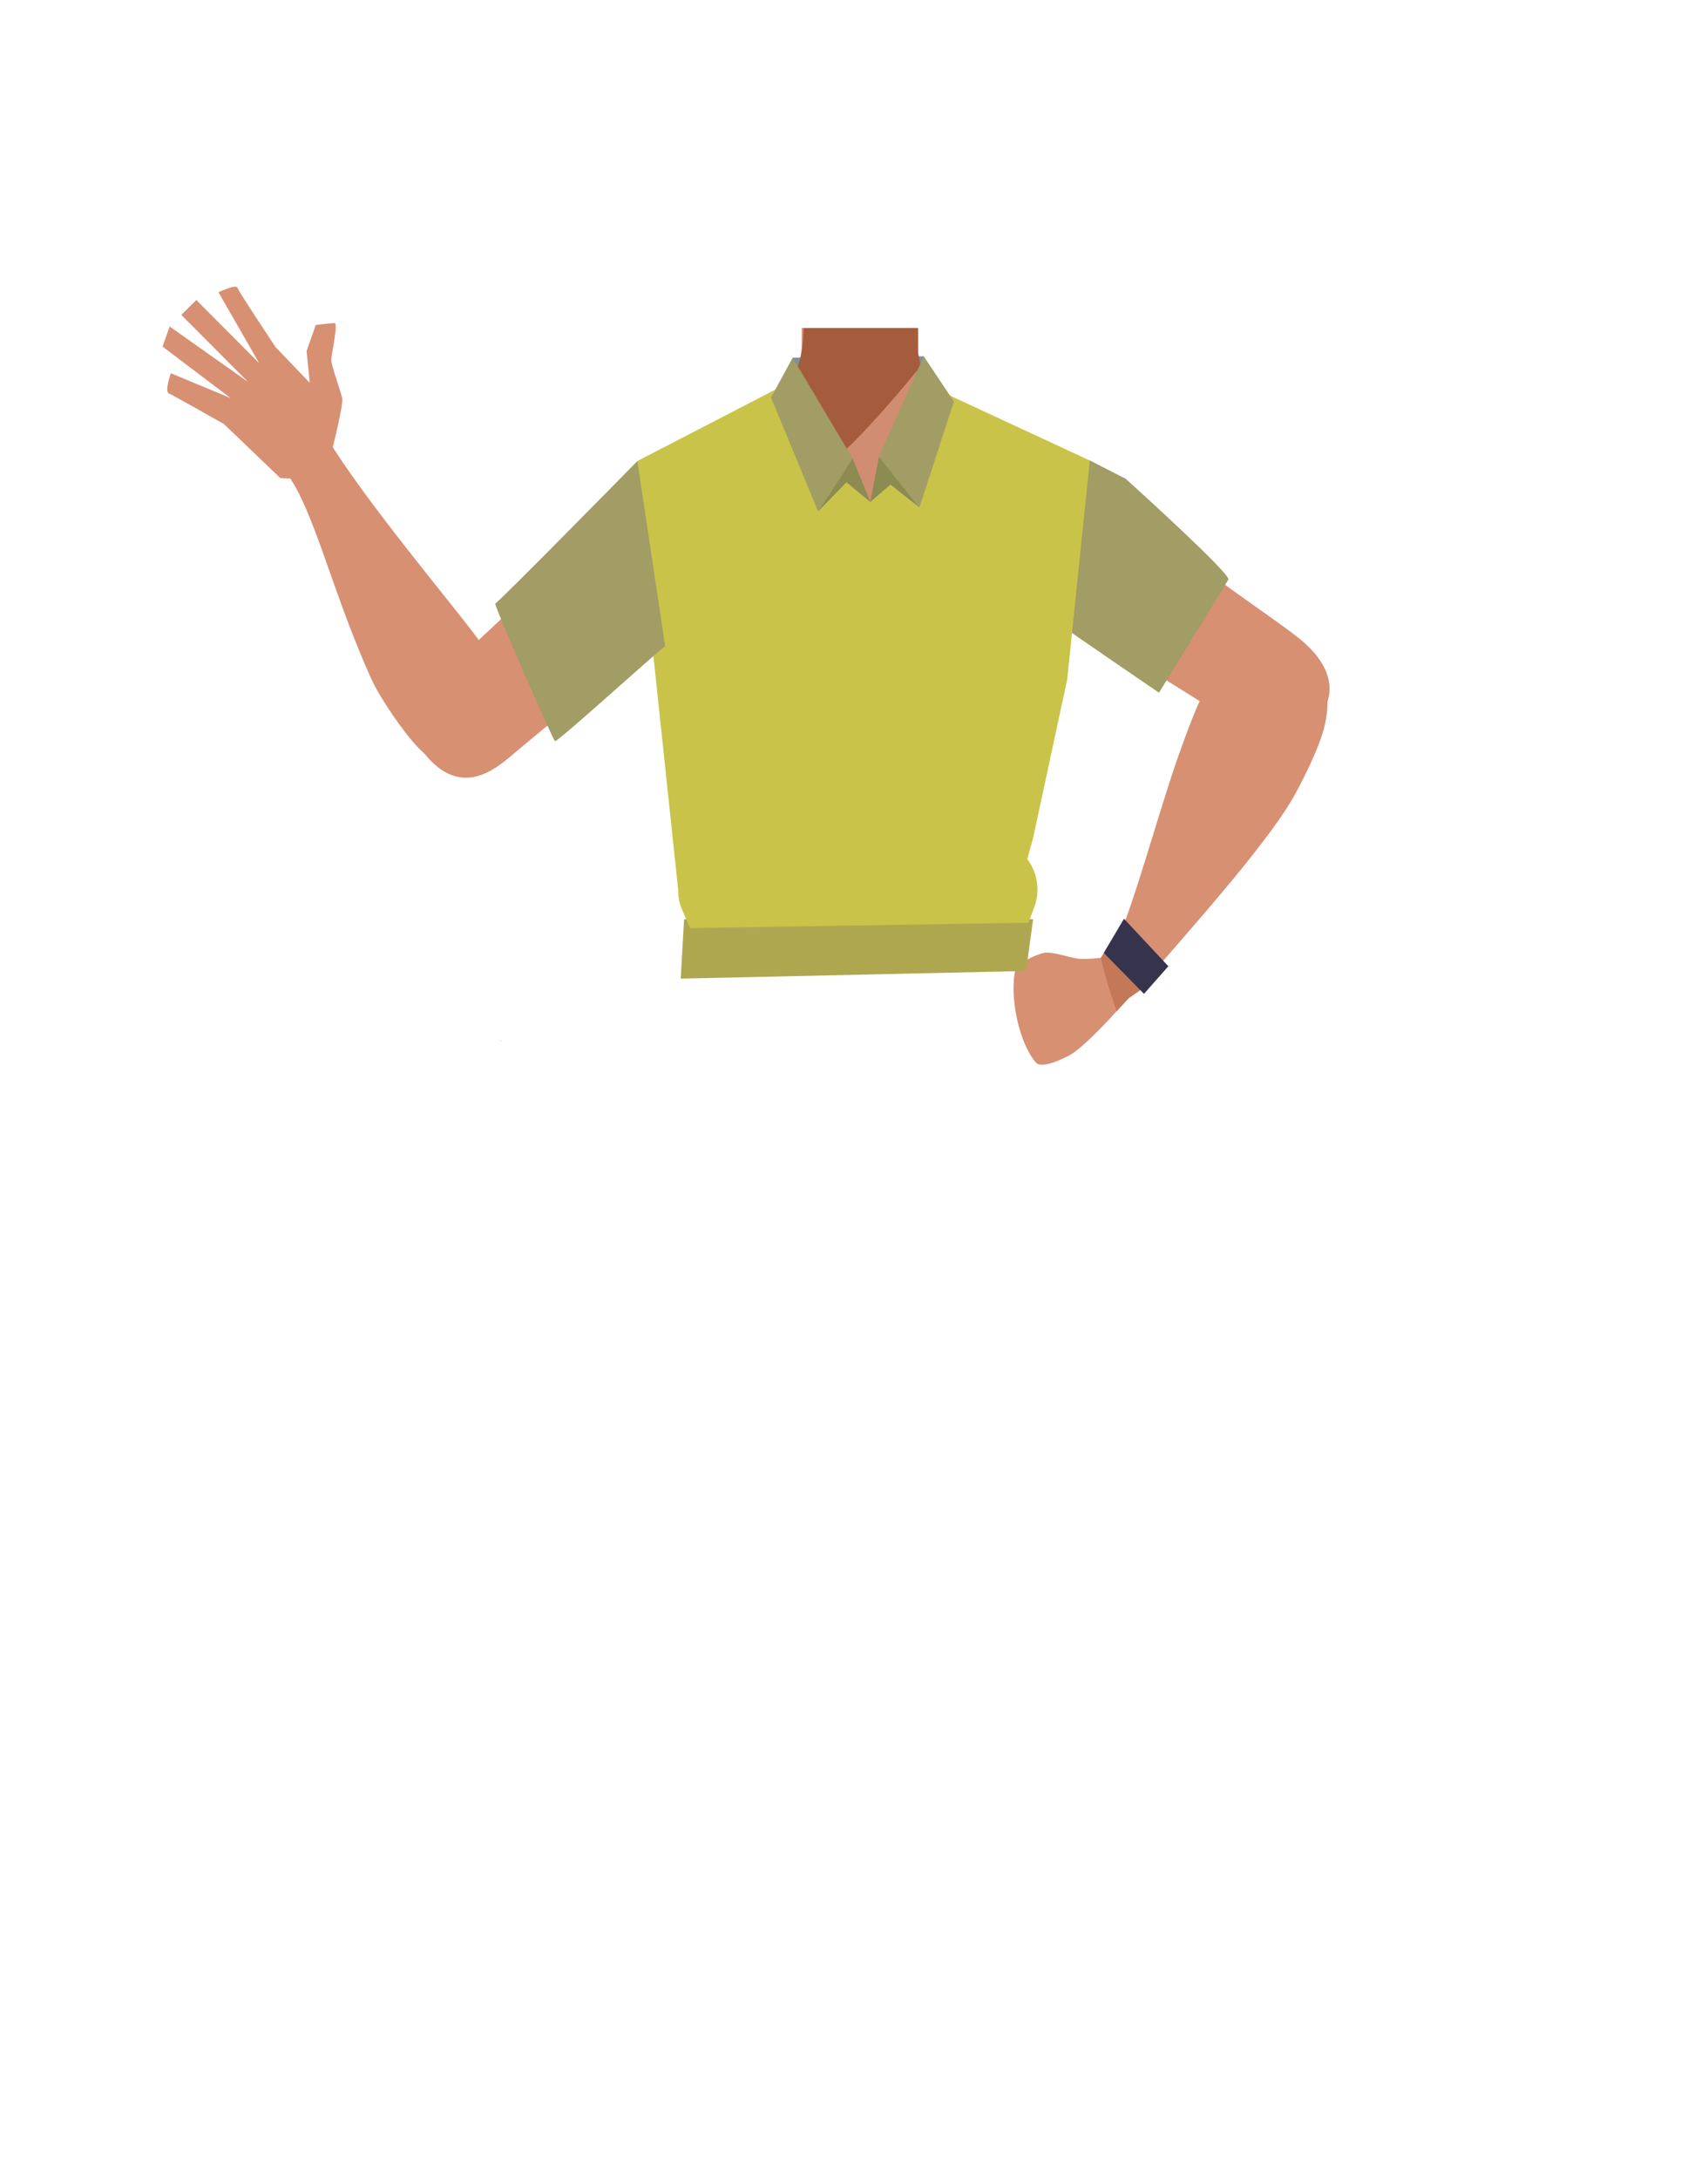 <svg xmlns="http://www.w3.org/2000/svg" viewBox="0 0 788 1005"><defs><style>.cls-1{fill:#7a919e;}.cls-2{fill:#d79072;}.cls-3{fill:#d08d72;}.cls-4{fill:#a45c3d;}.cls-5{fill:#c37958;}.cls-6{fill:#36344d;}.cls-7{fill:#a29c65;}.cls-8{fill:#afa74f;}.cls-9{fill:#c9c349;}.cls-10{fill:#8b8b52;}</style></defs><g id="Calque_1" data-name="Calque 1"><polygon class="cls-1" points="364.84 193.85 365.7 164.95 426.18 164.31 425.84 193.85 364.84 193.85"/><path class="cls-2" d="M153.62,205.86s4.84-19.16,4.25-22.15-5.06-15.29-5.05-17.69S156.16,149,154.36,149s-8.69.88-8.69.88l-4.22,12,1.46,14.68L127.08,160s-17-25.56-17.58-27.33-8.72,2.11-8.72,2.11l18.79,32.69-29-29.12-6.91,6.87,30.78,30.92L78.28,150.57,75,159.84l31.39,23.74L78.82,172.13s-3,8.38-.92,9.29,25.43,14.14,25.43,14.14l26,24.92,9.28.32Z"/><polygon points="231.06 480.1 231.16 480.06 231.06 480 231.06 480.1"/><polygon points="231.16 480.06 231.26 480.1 231.26 480 231.16 480.06"/><polygon points="231.06 480.1 231.16 480.06 231.06 480 231.06 480.1"/><polygon points="231.16 480.06 231.26 480.1 231.26 480 231.16 480.06"/><path class="cls-3" d="M516.65,244.38c-.6,38.39-26.2,33.17-36.86,42.29-12.58,10.77-8.27,50-17.18,64-2.45,3.84-11.36,10.1-15.8,9.08C434.3,356.89,422.78,329,412,322c-6.33-4.12-23.57-3.62-30.19,0-11.25,6.16-22.27,34.86-34.77,37.73-4.44,1-13.35-5.24-15.8-9.08-8.91-14-4.6-53.24-17.19-64-10.65-9.12-36.25-3.9-36.86-42.29-.41-26.59,35-37.34,35-37.34l40.15-19.91a31.4,31.4,0,0,0,7.1-4.82,29.11,29.11,0,0,0,2.29-2.29l.63-.71.05-.06a31.55,31.55,0,0,0,7.22-16.43,30.71,30.71,0,0,0,.25-4.19l0-2.84,0-4.51h53.63l.06,5,0,1.5,0,3.21c0,.33,0,.67,0,1v0c0,.65.09,1.3.16,1.95a29.38,29.38,0,0,0,.93,4.57,28.5,28.5,0,0,0,14.7,17.59L480,206.2a27.41,27.41,0,0,0,3.16,1.33C489.79,209.91,517,221,516.65,244.38Z"/><path class="cls-3" d="M424.29,199.56l-27.5,32.5L382,214.37,369.6,199.56l.72-41.56,0-2.21.08-4.51h53v.23l.08,4.66v0l0,1.56.07,4.21v0l0,1.28.12,6.79Z"/><path class="cls-4" d="M424.79,168.81l-1,1.25c-5.16,6.33-28.83,35-41.79,44.31-3.2,2.29-5.74,3.39-7.2,2.69C368,213.8,360,182,360,182l.08-.07a21,21,0,0,0,1.73-1.87q.48-.57,1.05-1.32l.06-.08a39.39,39.39,0,0,0,6.66-15.16c0-.21.09-.42.13-.64.26-1.37.48-3,.66-4.82.07-.71.13-1.45.19-2.21.11-1.42.2-2.94.28-4.51h52.67v.23l0,4.28,0,6.72.15.76.14.67.93,4.57Z"/><path class="cls-2" d="M458.78,251.1c11.91,25,40.93,38.77,40.93,38.77s53,32.77,70.44,44c8.23,5.28,25.21,16.58,39-3.61h0c11.33-16.63-2.81-30.35-10.19-36.17-15-11.83-47.91-32.64-60.5-46.74-9.38-10.49-19.75-30.33-43.13-36.2,0,0-18.61-6.9-31.75,8.26l-.52.6a28.69,28.69,0,0,0-4.23,31.13Z"/><path class="cls-2" d="M595.09,296.3c-18.55-7.17-32.67,11.81-37.39,19S547,339.23,544.07,347.45c-7.55,21-17.53,57.33-25.19,77.8-5,13.46-8.09,20.41-.35,25.92,7.05,5,16.12-5.75,19.73-9.92,14.86-17.19,44.31-50.41,56.85-70.9,5.14-8.42,14-26.39,16.1-36C617.16,307.38,600.48,298.38,595.09,296.3Z"/><path class="cls-2" d="M231,351.34c13.76-11.4,4.47-32.14.67-39.86S217,289.91,211.57,283.09c-13.77-17.45-56.38-69.4-65-89.37-6-14-23.92,10.39-23.92,10.39s10.77,14.36,15.54,24c10,20.33,17.56,50.38,32.95,84.59,4,9,15.34,25.6,22.22,32.5C212.6,364.53,227,354.65,231,351.34Z"/><path class="cls-2" d="M336.19,251.39c-8.55,26.33-35.52,43.78-35.52,43.78s-48.23,39.39-64.1,52.77c-7.47,6.3-22.84,19.72-39.09,1.5h0c-13.4-15-1.17-30.46,5.39-37.19,13.33-13.69,43.23-38.62,53.88-54.23,7.93-11.63,25.91-35.58,48.33-44.44,0,0,7.26-6.35,22.27,7l.59.53a28.7,28.7,0,0,1,8.25,30.32Z"/><path class="cls-2" d="M521.71,447.53c2,3.19,3.07,9-3,14.84,0,0-17.63,20.22-25.4,24.34-3.47,1.84-12.79,6.26-15.37,3.3-7.34-8.38-12.07-28.61-9.73-41.73.71-3.93,9.41-8,13.33-8.82,4.31-.83,13,2.63,17.34,2.79a70.79,70.79,0,0,0,7.19-.4C512,441.31,518.93,443.17,521.71,447.53Z"/><polygon class="cls-5" points="511.95 435.1 507.81 441.79 511.18 454.29 515.15 466.36 520.74 460.34 530.88 453.31 511.95 435.1"/><polygon class="cls-6" points="509.24 439.44 518.56 423.68 539.03 445.59 527.78 458.32 509.24 439.44"/><path class="cls-7" d="M502.78,212.31l16.57,8.49s48.75,43.94,47.36,46.45-32,52.19-32,52.19-43.51-29.66-44.64-30.79-12.71-29.28-13.49-28.91,13.11-40.65,13.49-42.48,12.66-4.95,12.66-4.95"/></g><g id="Calque_5" data-name="Calque 5"><polygon points="230.22 479.54 230.32 479.5 230.22 479.45 230.22 479.54"/><polygon points="230.32 479.5 230.42 479.54 230.42 479.45 230.32 479.5"/><polygon points="230.22 479.54 230.32 479.5 230.22 479.45 230.22 479.54"/><polygon points="230.32 479.5 230.42 479.54 230.42 479.45 230.32 479.5"/><polygon class="cls-8" points="314.05 451.3 315.61 423.93 476.63 423.93 473.38 447.77 314.05 451.3"/><path class="cls-9" d="M312.9,410.49,300.67,295.17,294,212.65l11.1-5.75L359,179l42.81,52.53,36.33-49.16,64.66,30-10.44,101-15.71,73-2.71,9.82a23.1,23.1,0,0,1,3.27,22l-2.7,7.33L318.36,428l-3.62-8.34A22.27,22.27,0,0,1,312.9,410.49Z"/><polygon class="cls-7" points="355.72 183.32 365.7 164.95 393.37 211.45 377.44 235.85 355.72 183.32"/><polygon class="cls-7" points="440.1 185.17 426.18 164.31 405.49 210.69 424.19 234.01 440.1 185.17"/><polygon class="cls-10" points="393.37 211.45 401.54 231.5 390.52 222.41 377.44 235.85 393.37 211.45"/><polygon class="cls-10" points="401.54 231.5 405.49 210.69 424.19 234.01 410.81 223.47 401.54 231.5"/><path class="cls-7" d="M306.87,298.05c-1.76.71-49.76,44.4-50.82,43.73s-28.59-63.49-27.53-63.49,65.53-65.64,65.53-65.64"/></g></svg>